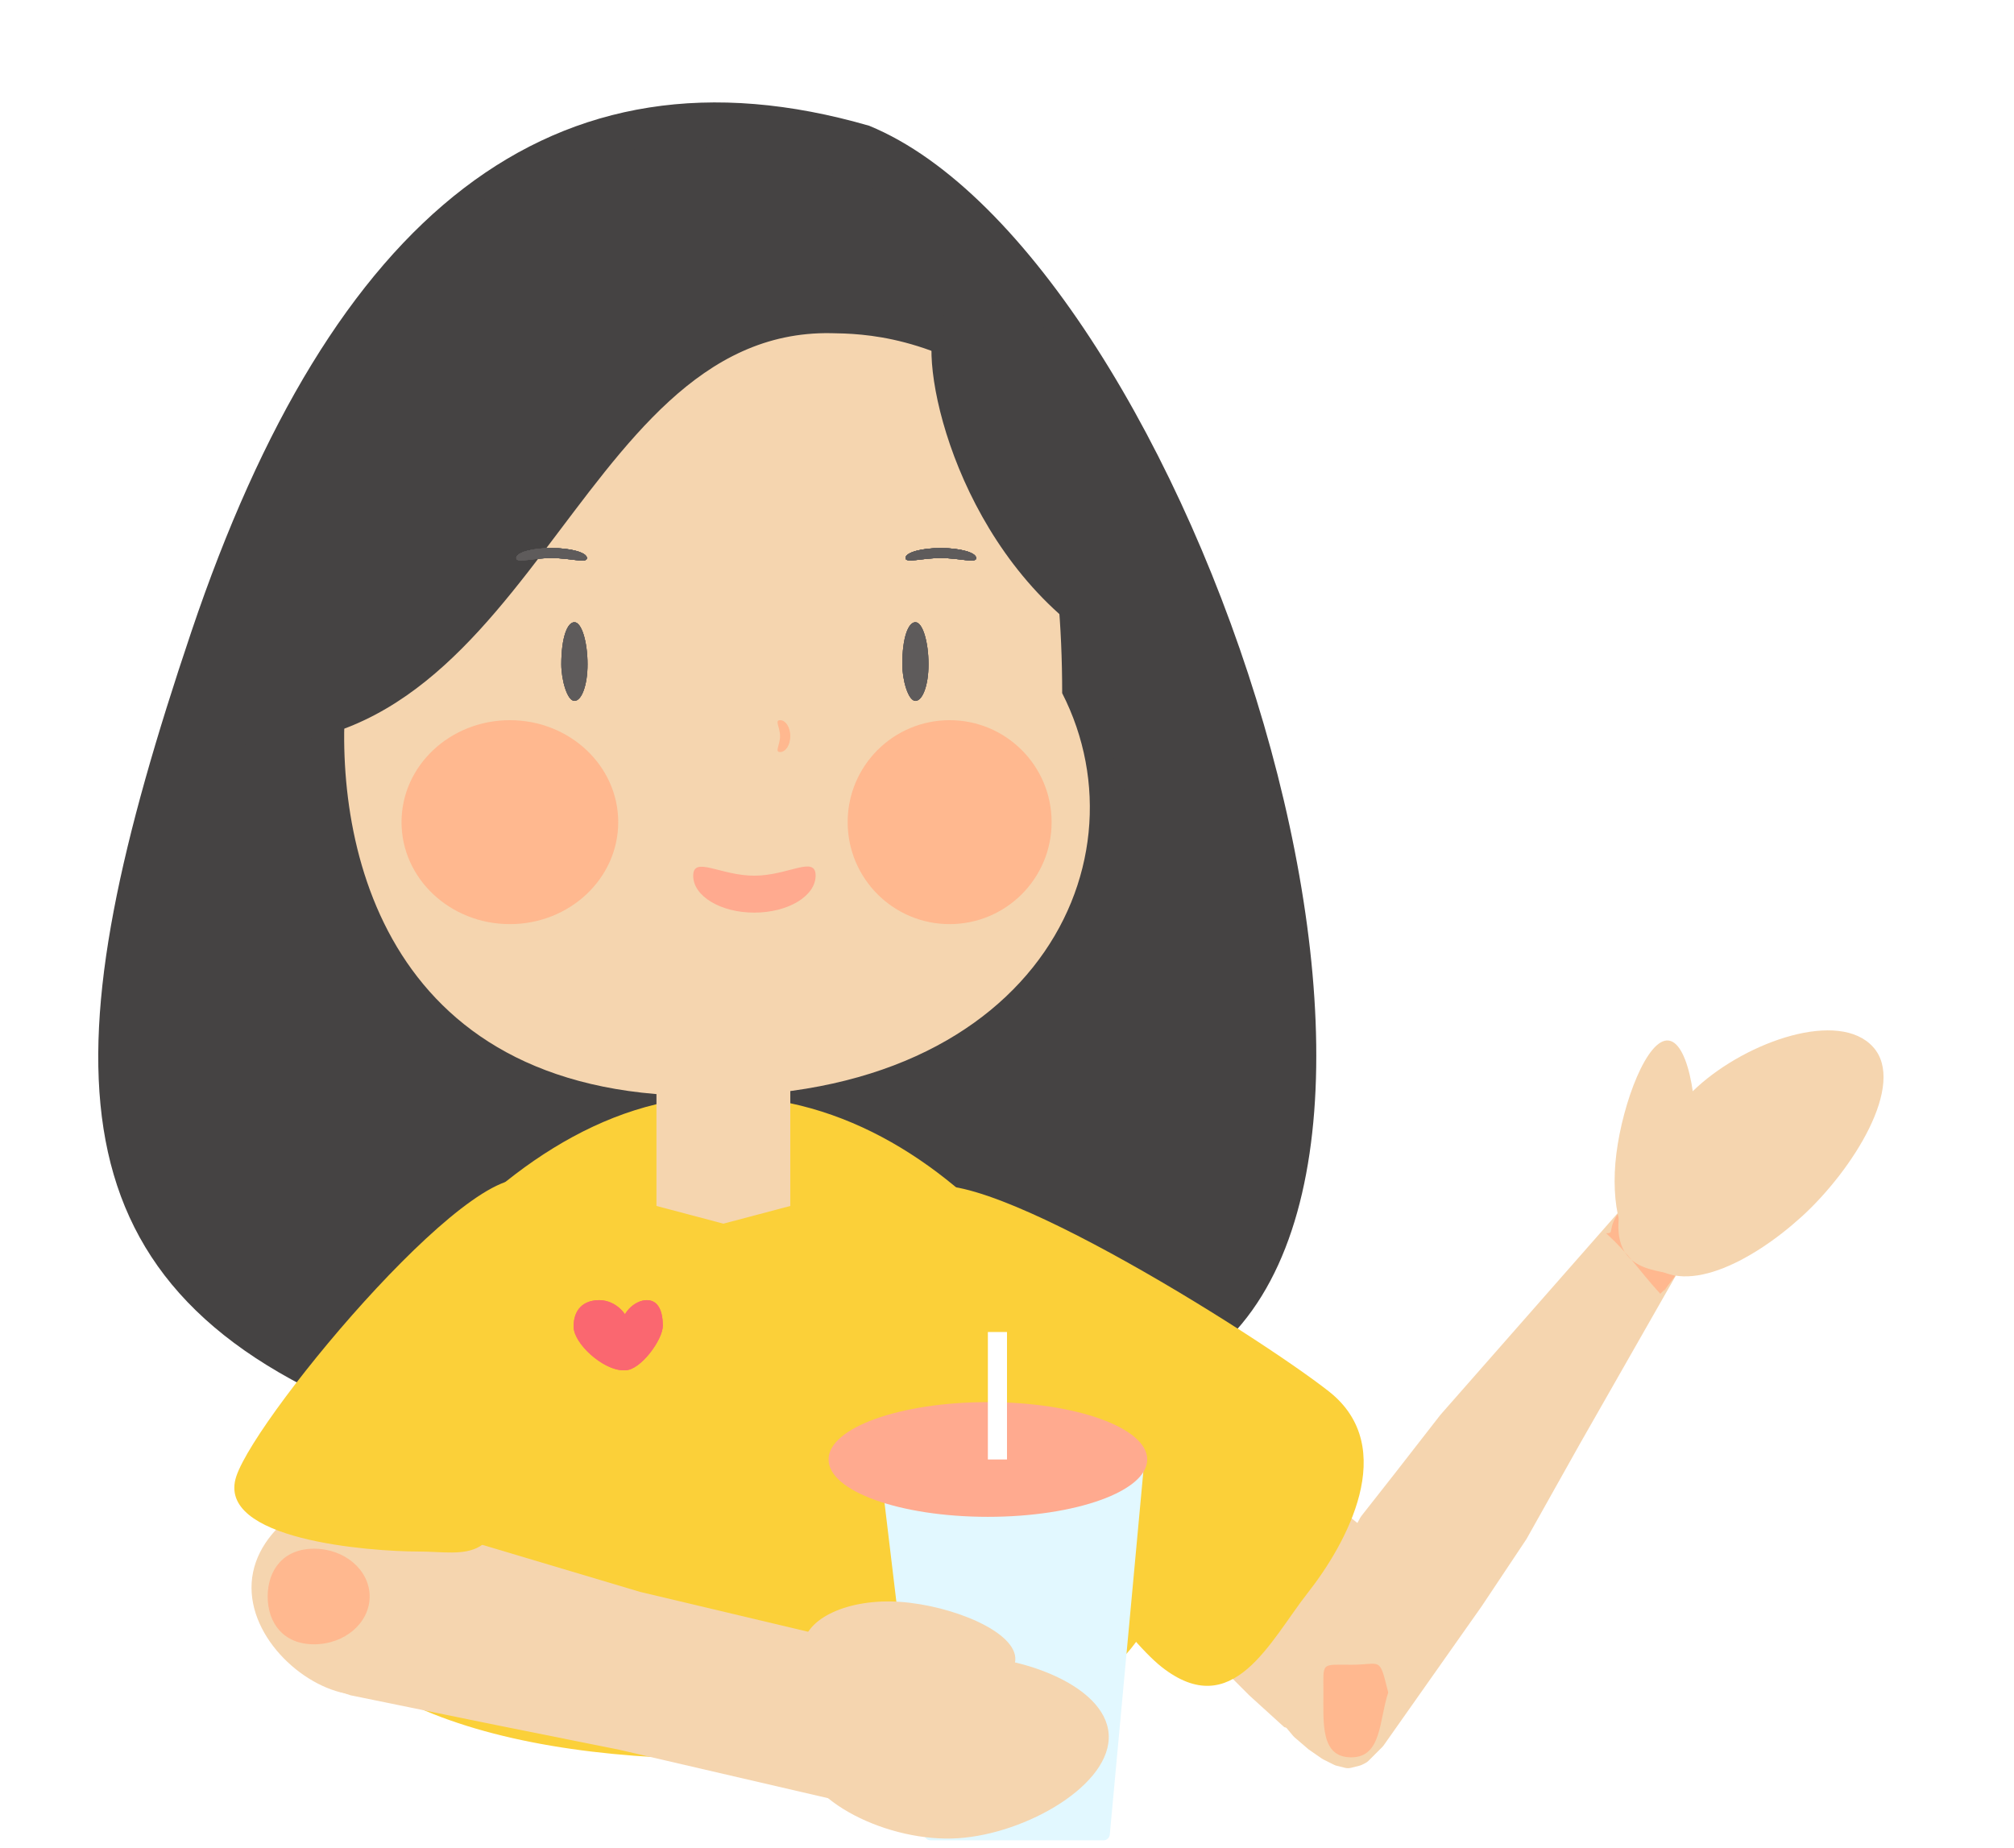 <svg width="316" height="290" viewBox="0 0 316 290" fill="none" xmlns="http://www.w3.org/2000/svg">
<g id="cuteMe" clipPath="url(#clip0_104_2)">
<path id="leftHair" d="M187.039 214.616C167.488 225.512 106.502 242.105 56.479 221.546C6.456 200.987 8.022 164.4 30.028 99.106C52.035 33.812 86.559 5.318 136.378 19.733C186.401 40.292 234.557 184.587 187.039 214.616Z" fill="#454343"/>
<path id="torso" d="M183 242.353C183 268.293 151.884 276 113.5 276C75.116 276 44 265.234 44 239.294C46.482 222.52 75.116 172 113.5 172C151.884 172 178.036 215.514 183 242.353Z" fill="#FBD039"/>
<g id="neck" filter="url(#filter0_i_104_2)">
<path d="M103 163H124V185.222L113.5 188L103 185.222V163Z" fill="#F5D5AF"/>
</g>
<g id="face" filter="url(#filter1_i_104_2)">
<path d="M166.657 104.76C180.665 132.174 160.957 171.032 105.022 167.812C57.394 165.071 51.791 123.949 54.593 102.018C54.593 59.625 62.952 28 107.823 28C152.695 28 166.657 62.366 166.657 104.76Z" fill="#F5D5AF"/>
</g>
<path id="leftBangs" d="M130.37 52.276C89.462 51.606 83.395 123.139 33.08 116.467C26.397 94.764 52.841 29.851 96.45 23.767C136.76 18.144 171.493 48.562 160.561 63.003C146.45 52.54 135.289 52.357 130.37 52.276Z" fill="#454343"/>
<path id="rightBangs" d="M167.06 97.09C147.627 80.433 143.426 51.932 147.627 49.896C152.436 45.745 159.7 44.752 174.29 61.652C188.879 78.552 186.583 125.533 181.775 129.684C176.966 133.836 173.129 108.833 167.06 97.09Z" fill="#454343"/>
<g id="eyes">
<g id="leftEye">
<path d="M92.186 104.243C92.186 107.505 91.264 109.974 90.128 109.974C88.991 109.974 88.07 106.661 88.07 104.243C88.07 100.097 88.991 97.628 90.128 97.628C91.264 97.628 92.186 100.706 92.186 104.243Z" fill="#5E5B5B"/>
<path d="M92.186 104.243C92.186 107.505 91.264 109.974 90.128 109.974C88.991 109.974 88.07 106.661 88.07 104.243C88.07 100.097 88.991 97.628 90.128 97.628C91.264 97.628 92.186 100.706 92.186 104.243Z" fill="#5E5B5B"/>
<path d="M92.186 104.243C92.186 107.505 91.264 109.974 90.128 109.974C88.991 109.974 88.07 106.661 88.07 104.243C88.07 100.097 88.991 97.628 90.128 97.628C91.264 97.628 92.186 100.706 92.186 104.243Z" fill="#5E5B5B"/>
</g>
<g id="rightEye">
<path d="M145.686 104.243C145.686 107.505 144.765 109.974 143.628 109.974C142.492 109.974 141.57 106.661 141.57 104.243C141.57 100.097 142.492 97.628 143.628 97.628C144.765 97.628 145.686 100.706 145.686 104.243Z" fill="#5E5B5B"/>
<path d="M145.686 104.243C145.686 107.505 144.765 109.974 143.628 109.974C142.492 109.974 141.57 106.661 141.57 104.243C141.57 100.097 142.492 97.628 143.628 97.628C144.765 97.628 145.686 100.706 145.686 104.243Z" fill="#5E5B5B"/>
<path d="M145.686 104.243C145.686 107.505 144.765 109.974 143.628 109.974C142.492 109.974 141.57 106.661 141.57 104.243C141.57 100.097 142.492 97.628 143.628 97.628C144.765 97.628 145.686 100.706 145.686 104.243Z" fill="#5E5B5B"/>
</g>
</g>
<path id="nose" d="M124 115.5C124 116.881 123.281 118 122.394 118C121.507 118 122.394 116.881 122.394 115.5C122.394 114.119 121.507 113 122.394 113C123.281 113 124 114.119 124 115.5Z" fill="#FFB88F"/>
<path id="mouth" d="M118.381 143.195C113.077 143.207 108.772 140.622 108.765 137.421C108.758 134.221 113.064 137.412 118.368 137.4C123.672 137.388 127.965 134.178 127.972 137.379C127.979 140.579 123.685 143.183 118.381 143.195Z" fill="#FFAA8F"/>
<g id="leftBrow">
<path d="M86.549 85.994C89.612 85.999 92.094 86.704 92.093 87.569C92.092 88.433 89.61 87.565 86.547 87.56C83.484 87.555 81 88.417 81.001 87.552C81.002 86.687 83.486 85.99 86.549 85.994Z" fill="#5E5B5B"/>
<path d="M86.549 85.994C89.612 85.999 92.094 86.704 92.093 87.569C92.092 88.433 89.61 87.565 86.547 87.56C83.484 87.555 81 88.417 81.001 87.552C81.002 86.687 83.486 85.99 86.549 85.994Z" fill="#5E5B5B"/>
<path d="M86.549 85.994C89.612 85.999 92.094 86.704 92.093 87.569C92.092 88.433 89.61 87.565 86.547 87.56C83.484 87.555 81 88.417 81.001 87.552C81.002 86.687 83.486 85.99 86.549 85.994Z" fill="#5E5B5B"/>
<path d="M86.549 85.994C89.612 85.999 92.094 86.704 92.093 87.569C92.092 88.433 89.61 87.565 86.547 87.56C83.484 87.555 81 88.417 81.001 87.552C81.002 86.687 83.486 85.99 86.549 85.994Z" fill="#5E5B5B"/>
<path d="M86.549 85.994C89.612 85.999 92.094 86.704 92.093 87.569C92.092 88.433 89.61 87.565 86.547 87.56C83.484 87.555 81 88.417 81.001 87.552C81.002 86.687 83.486 85.99 86.549 85.994Z" fill="#5E5B5B"/>
</g>
<g id="rightBrow">
<path d="M147.624 85.994C150.687 85.999 153.169 86.704 153.168 87.569C153.167 88.433 150.685 87.565 147.622 87.56C144.559 87.555 142.075 88.417 142.076 87.552C142.077 86.687 144.561 85.99 147.624 85.994Z" fill="#5E5B5B"/>
<path d="M147.624 85.994C150.687 85.999 153.169 86.704 153.168 87.569C153.167 88.433 150.685 87.565 147.622 87.56C144.559 87.555 142.075 88.417 142.076 87.552C142.077 86.687 144.561 85.99 147.624 85.994Z" fill="#5E5B5B"/>
<path d="M147.624 85.994C150.687 85.999 153.169 86.704 153.168 87.569C153.167 88.433 150.685 87.565 147.622 87.56C144.559 87.555 142.075 88.417 142.076 87.552C142.077 86.687 144.561 85.99 147.624 85.994Z" fill="#5E5B5B"/>
<path d="M147.624 85.994C150.687 85.999 153.169 86.704 153.168 87.569C153.167 88.433 150.685 87.565 147.622 87.56C144.559 87.555 142.075 88.417 142.076 87.552C142.077 86.687 144.561 85.99 147.624 85.994Z" fill="#5E5B5B"/>
<path d="M147.624 85.994C150.687 85.999 153.169 86.704 153.168 87.569C153.167 88.433 150.685 87.565 147.622 87.56C144.559 87.555 142.075 88.417 142.076 87.552C142.077 86.687 144.561 85.99 147.624 85.994Z" fill="#5E5B5B"/>
</g>
<path id="Rectangle 5" d="M170.369 204.953L219.121 243.866L201 267.5L203.5 271.5L201.5 271L196 266L193.5 263.5L152.062 227.888L170.369 204.953Z" fill="#F5D5AF"/>
<path id="leftElbow" d="M71.228 252.601C69.453 261.385 61.796 267.25 54.126 265.7C46.455 264.151 37.926 255.507 39.7 246.723C41.475 237.939 52.882 232.339 60.553 233.889C68.223 235.439 73.002 243.816 71.228 252.601Z" fill="#F5D5AF"/>
<g id="rightArm">
<path id="rightForearm" d="M199.5 264.497C199.5 264.171 199.58 263.849 199.732 263.561L204 255.5L213.419 238.149C213.473 238.05 213.535 237.956 213.604 237.867L219 231L226 222L255.027 188.968L265.047 179.619C265.855 178.866 267.12 178.91 267.874 179.717L270.883 182.942C271.47 183.571 271.588 184.506 271.177 185.262L265.933 194.902L247.88 226.559L239.5 241.5L232.5 252L217.099 273.859C217.033 273.953 216.959 274.041 216.878 274.122L215.5 275.5L214.73 276.271C214.578 276.423 214.402 276.549 214.21 276.645L213.696 276.902C213.566 276.967 213.429 277.018 213.287 277.053L211.985 277.379C211.667 277.458 211.333 277.458 211.015 277.379L209.713 277.053C209.571 277.018 209.434 276.967 209.304 276.902L207.627 276.064C207.543 276.021 207.461 275.973 207.383 275.919L205.334 274.5L203.128 272.609C203.043 272.537 202.964 272.457 202.892 272.371L200.771 269.825C200.592 269.611 200.46 269.362 200.384 269.094L199.577 266.269C199.526 266.091 199.5 265.906 199.5 265.72L199.5 264.497Z" fill="#F5D5AF"/>
<g id="rightElbowBlush" filter="url(#filter2_f_104_2)">
<path d="M217.816 265.567C216.363 269.925 216.819 275.736 212.005 275.736C207.191 275.736 207.646 270.381 207.646 265.567C207.646 260.753 207.191 261.209 212.005 261.209C216.819 261.209 216.363 259.756 217.816 265.567Z" fill="#FFB88F"/>
</g>
<g id="shadowUnderHand" filter="url(#filter3_f_104_2)">
<path d="M262.85 200.194C259.063 205.12 262.834 200.65 260.5 203C257.023 199.198 255.787 196.961 252 193.5C253.481 193.5 252 193 254.134 190.025C252.5 200.194 261 199 262.85 200.194Z" fill="#FFB88F"/>
</g>
<g id="rightHand">
<path id="rightHand_2" d="M258.516 197.812C253.196 191.959 258.322 177.803 266.295 170.556C274.268 163.309 288.558 158.411 293.878 164.264C299.198 170.117 290.659 183.651 282.686 190.898C274.713 198.145 263.836 203.666 258.516 197.812Z" fill="#F5D5AF"/>
<path id="rightThumb" d="M257.822 196.398C254.479 195.977 252.594 189.085 253.613 181.005C254.632 172.925 258.473 162.844 261.816 163.266C265.159 163.687 266.738 174.452 265.719 182.531C264.701 190.611 261.165 196.82 257.822 196.398Z" fill="#F5D5AF"/>
</g>
</g>
<path id="rightSleeve" d="M208.501 218.319C219.699 227.124 211.164 242.328 205.208 249.903C199.252 257.479 193.456 270.357 182.258 261.552C171.06 252.747 131.129 192.417 144.033 187.252C149.989 179.676 197.303 209.515 208.501 218.319Z" fill="#FBD039"/>
<g id="cup" filter="url(#filter4_i_104_2)">
<path d="M174.577 227.567C175.175 227.552 175.653 228.062 175.598 228.659L170.129 287.85C170.081 288.364 169.65 288.758 169.133 288.758L142.011 288.758C141.504 288.758 141.078 288.379 141.018 287.877L134.054 229.707C133.984 229.122 134.432 228.604 135.021 228.589L174.577 227.567Z" fill="#E2F8FF"/>
</g>
<path id="leftArm" d="M53.602 238.258C53.747 237.025 54.969 236.221 56.159 236.576L100.433 249.777L128.06 256.333C128.216 256.37 128.375 256.388 128.534 256.387L145.734 256.283C147.014 256.276 147.971 257.455 147.701 258.706L142.462 282.969C142.227 284.06 141.143 284.747 140.055 284.495L97.212 274.558L77 270.5L55 266L52.045 265.015C51.145 264.715 50.58 263.825 50.691 262.883L53.602 238.258Z" fill="#F5D5AF"/>
<path id="leftHand" d="M125.419 274.763C124.9 266.87 137.699 260.553 148.451 259.847C159.202 259.141 173.433 264.205 173.952 272.098C174.471 279.99 161.08 287.723 150.329 288.429C139.577 289.135 125.937 282.655 125.419 274.763Z" fill="#F5D5AF"/>
<path id="leftThumb" d="M126 258.345C126.321 253.893 133.166 250.759 141.289 251.345C149.412 251.931 159.624 256.055 159.303 260.507C158.981 264.959 148.249 268.053 140.126 267.467C132.003 266.881 125.679 262.797 126 258.345Z" fill="#F5D5AF"/>
<path id="leftSleeve" d="M79.448 228.982C79.309 246.135 73.01 243.444 65.755 243.444C58.015 243.444 33.724 241.627 37.083 231.626C40.442 221.626 76.816 178.185 83.769 185.95C90.647 188.261 82.808 218.981 79.448 228.982Z" fill="#FBD039"/>
<ellipse id="lid" cx="155" cy="229" rx="25" ry="9" fill="#FFAA8F"/>
<rect id="straw" x="155" y="209" width="3" height="20" fill="white"/>
<g id="Ellipse 1">
<path d="M98.962 209.124C98.962 211.828 99.332 215 97.776 215C94.666 215 90 210.849 90 208.144C90 205.44 91.561 204 94.036 204C96.51 204 98.962 206.186 98.962 209.124Z" fill="#FA6770"/>
<path d="M98.962 209.124C98.962 211.828 99.332 215 97.776 215C94.666 215 90 210.849 90 208.144C90 205.44 91.561 204 94.036 204C96.51 204 98.962 206.186 98.962 209.124Z" fill="#FA6770"/>
</g>
<g id="Ellipse 2">
<path d="M97.287 209C97.287 211.761 96.253 215 98.111 215C100.5 215 104.012 210.203 104 208C103.987 205.797 103.336 204 101.478 204C99.621 204 97.287 206 97.287 209Z" fill="#FA6770"/>
<path d="M97.287 209C97.287 211.761 96.253 215 98.111 215C100.5 215 104.012 210.203 104 208C103.987 205.797 103.336 204 101.478 204C99.621 204 97.287 206 97.287 209Z" fill="#FA6770"/>
</g>
<g id="Ellipse 8" filter="url(#filter5_f_104_2)">
<ellipse cx="80" cy="129" rx="17" ry="16" fill="#FFB88F"/>
</g>
<g id="Ellipse 9" filter="url(#filter6_f_104_2)">
<circle cx="149" cy="129" r="16" fill="#FFB88F"/>
</g>
<g id="leftElbowBlush" filter="url(#filter7_f_104_2)">
<path d="M58 250.5C58 254.642 54.093 258 49.273 258C44.453 258 42 254.642 42 250.5C42 246.358 44.453 243 49.273 243C54.093 243 58 246.358 58 250.5Z" fill="#FFB88F"/>
</g>
</g>
<defs>
<filter id="filter0_i_104_2" x="103" y="163" width="21" height="29" filterUnits="userSpaceOnUse" color-interpolation-filters="sRGB">
<feFlood flood-opacity="0" result="BackgroundImageFix"/>
<feBlend mode="normal" in="SourceGraphic" in2="BackgroundImageFix" result="shape"/>
<feColorMatrix in="SourceAlpha" type="matrix" values="0 0 0 0 0 0 0 0 0 0 0 0 0 0 0 0 0 0 127 0" result="hardAlpha"/>
<feOffset dy="4"/>
<feGaussianBlur stdDeviation="2"/>
<feComposite in2="hardAlpha" operator="arithmetic" k2="-1" k3="1"/>
<feColorMatrix type="matrix" values="0 0 0 0 1 0 0 0 0 0.72 0 0 0 0 0.562 0 0 0 1 0"/>
<feBlend mode="normal" in2="shape" result="effect1_innerShadow_104_2"/>
</filter>
<filter id="filter1_i_104_2" x="54" y="28" width="117" height="144" filterUnits="userSpaceOnUse" color-interpolation-filters="sRGB">
<feFlood flood-opacity="0" result="BackgroundImageFix"/>
<feBlend mode="normal" in="SourceGraphic" in2="BackgroundImageFix" result="shape"/>
<feColorMatrix in="SourceAlpha" type="matrix" values="0 0 0 0 0 0 0 0 0 0 0 0 0 0 0 0 0 0 127 0" result="hardAlpha"/>
<feOffset dy="4"/>
<feGaussianBlur stdDeviation="2"/>
<feComposite in2="hardAlpha" operator="arithmetic" k2="-1" k3="1"/>
<feColorMatrix type="matrix" values="0 0 0 0 1 0 0 0 0 0.667 0 0 0 0 0.562 0 0 0 1 0"/>
<feBlend mode="normal" in2="shape" result="effect1_innerShadow_104_2"/>
</filter>
<filter id="filter2_f_104_2" x="202.635" y="256.047" width="20.181" height="24.689" filterUnits="userSpaceOnUse" color-interpolation-filters="sRGB">
<feFlood flood-opacity="0" result="BackgroundImageFix"/>
<feBlend mode="normal" in="SourceGraphic" in2="BackgroundImageFix" result="shape"/>
<feGaussianBlur stdDeviation="2.5" result="effect1_foregroundBlur_104_2"/>
</filter>
<filter id="filter3_f_104_2" x="248" y="186.025" width="18.85" height="20.976" filterUnits="userSpaceOnUse" color-interpolation-filters="sRGB">
<feFlood flood-opacity="0" result="BackgroundImageFix"/>
<feBlend mode="normal" in="SourceGraphic" in2="BackgroundImageFix" result="shape"/>
<feGaussianBlur stdDeviation="2" result="effect1_foregroundBlur_104_2"/>
</filter>
<filter id="filter4_i_104_2" x="134.046" y="227.567" width="45.556" height="61.191" filterUnits="userSpaceOnUse" color-interpolation-filters="sRGB">
<feFlood flood-opacity="0" result="BackgroundImageFix"/>
<feBlend mode="normal" in="SourceGraphic" in2="BackgroundImageFix" result="shape"/>
<feColorMatrix in="SourceAlpha" type="matrix" values="0 0 0 0 0 0 0 0 0 0 0 0 0 0 0 0 0 0 127 0" result="hardAlpha"/>
<feOffset dx="4"/>
<feGaussianBlur stdDeviation="2"/>
<feComposite in2="hardAlpha" operator="arithmetic" k2="-1" k3="1"/>
<feColorMatrix type="matrix" values="0 0 0 0 0.494 0 0 0 0 0.933 0 0 0 0 0.933 0 0 0 0.25 0"/>
<feBlend mode="normal" in2="shape" result="effect1_innerShadow_104_2"/>
</filter>
<filter id="filter5_f_104_2" x="60" y="110" width="40" height="38" filterUnits="userSpaceOnUse" color-interpolation-filters="sRGB">
<feFlood flood-opacity="0" result="BackgroundImageFix"/>
<feBlend mode="normal" in="SourceGraphic" in2="BackgroundImageFix" result="shape"/>
<feGaussianBlur stdDeviation="1.5" result="effect1_foregroundBlur_104_2"/>
</filter>
<filter id="filter6_f_104_2" x="130" y="110" width="38" height="38" filterUnits="userSpaceOnUse" color-interpolation-filters="sRGB">
<feFlood flood-opacity="0" result="BackgroundImageFix"/>
<feBlend mode="normal" in="SourceGraphic" in2="BackgroundImageFix" result="shape"/>
<feGaussianBlur stdDeviation="1.5" result="effect1_foregroundBlur_104_2"/>
</filter>
<filter id="filter7_f_104_2" x="37" y="238" width="26" height="25" filterUnits="userSpaceOnUse" color-interpolation-filters="sRGB">
<feFlood flood-opacity="0" result="BackgroundImageFix"/>
<feBlend mode="normal" in="SourceGraphic" in2="BackgroundImageFix" result="shape"/>
<feGaussianBlur stdDeviation="2.5" result="effect1_foregroundBlur_104_2"/>
</filter>
<clipPath id="clip0_104_2">
<rect width="316" height="290" fill="white"/>
</clipPath>
</defs>
</svg>
